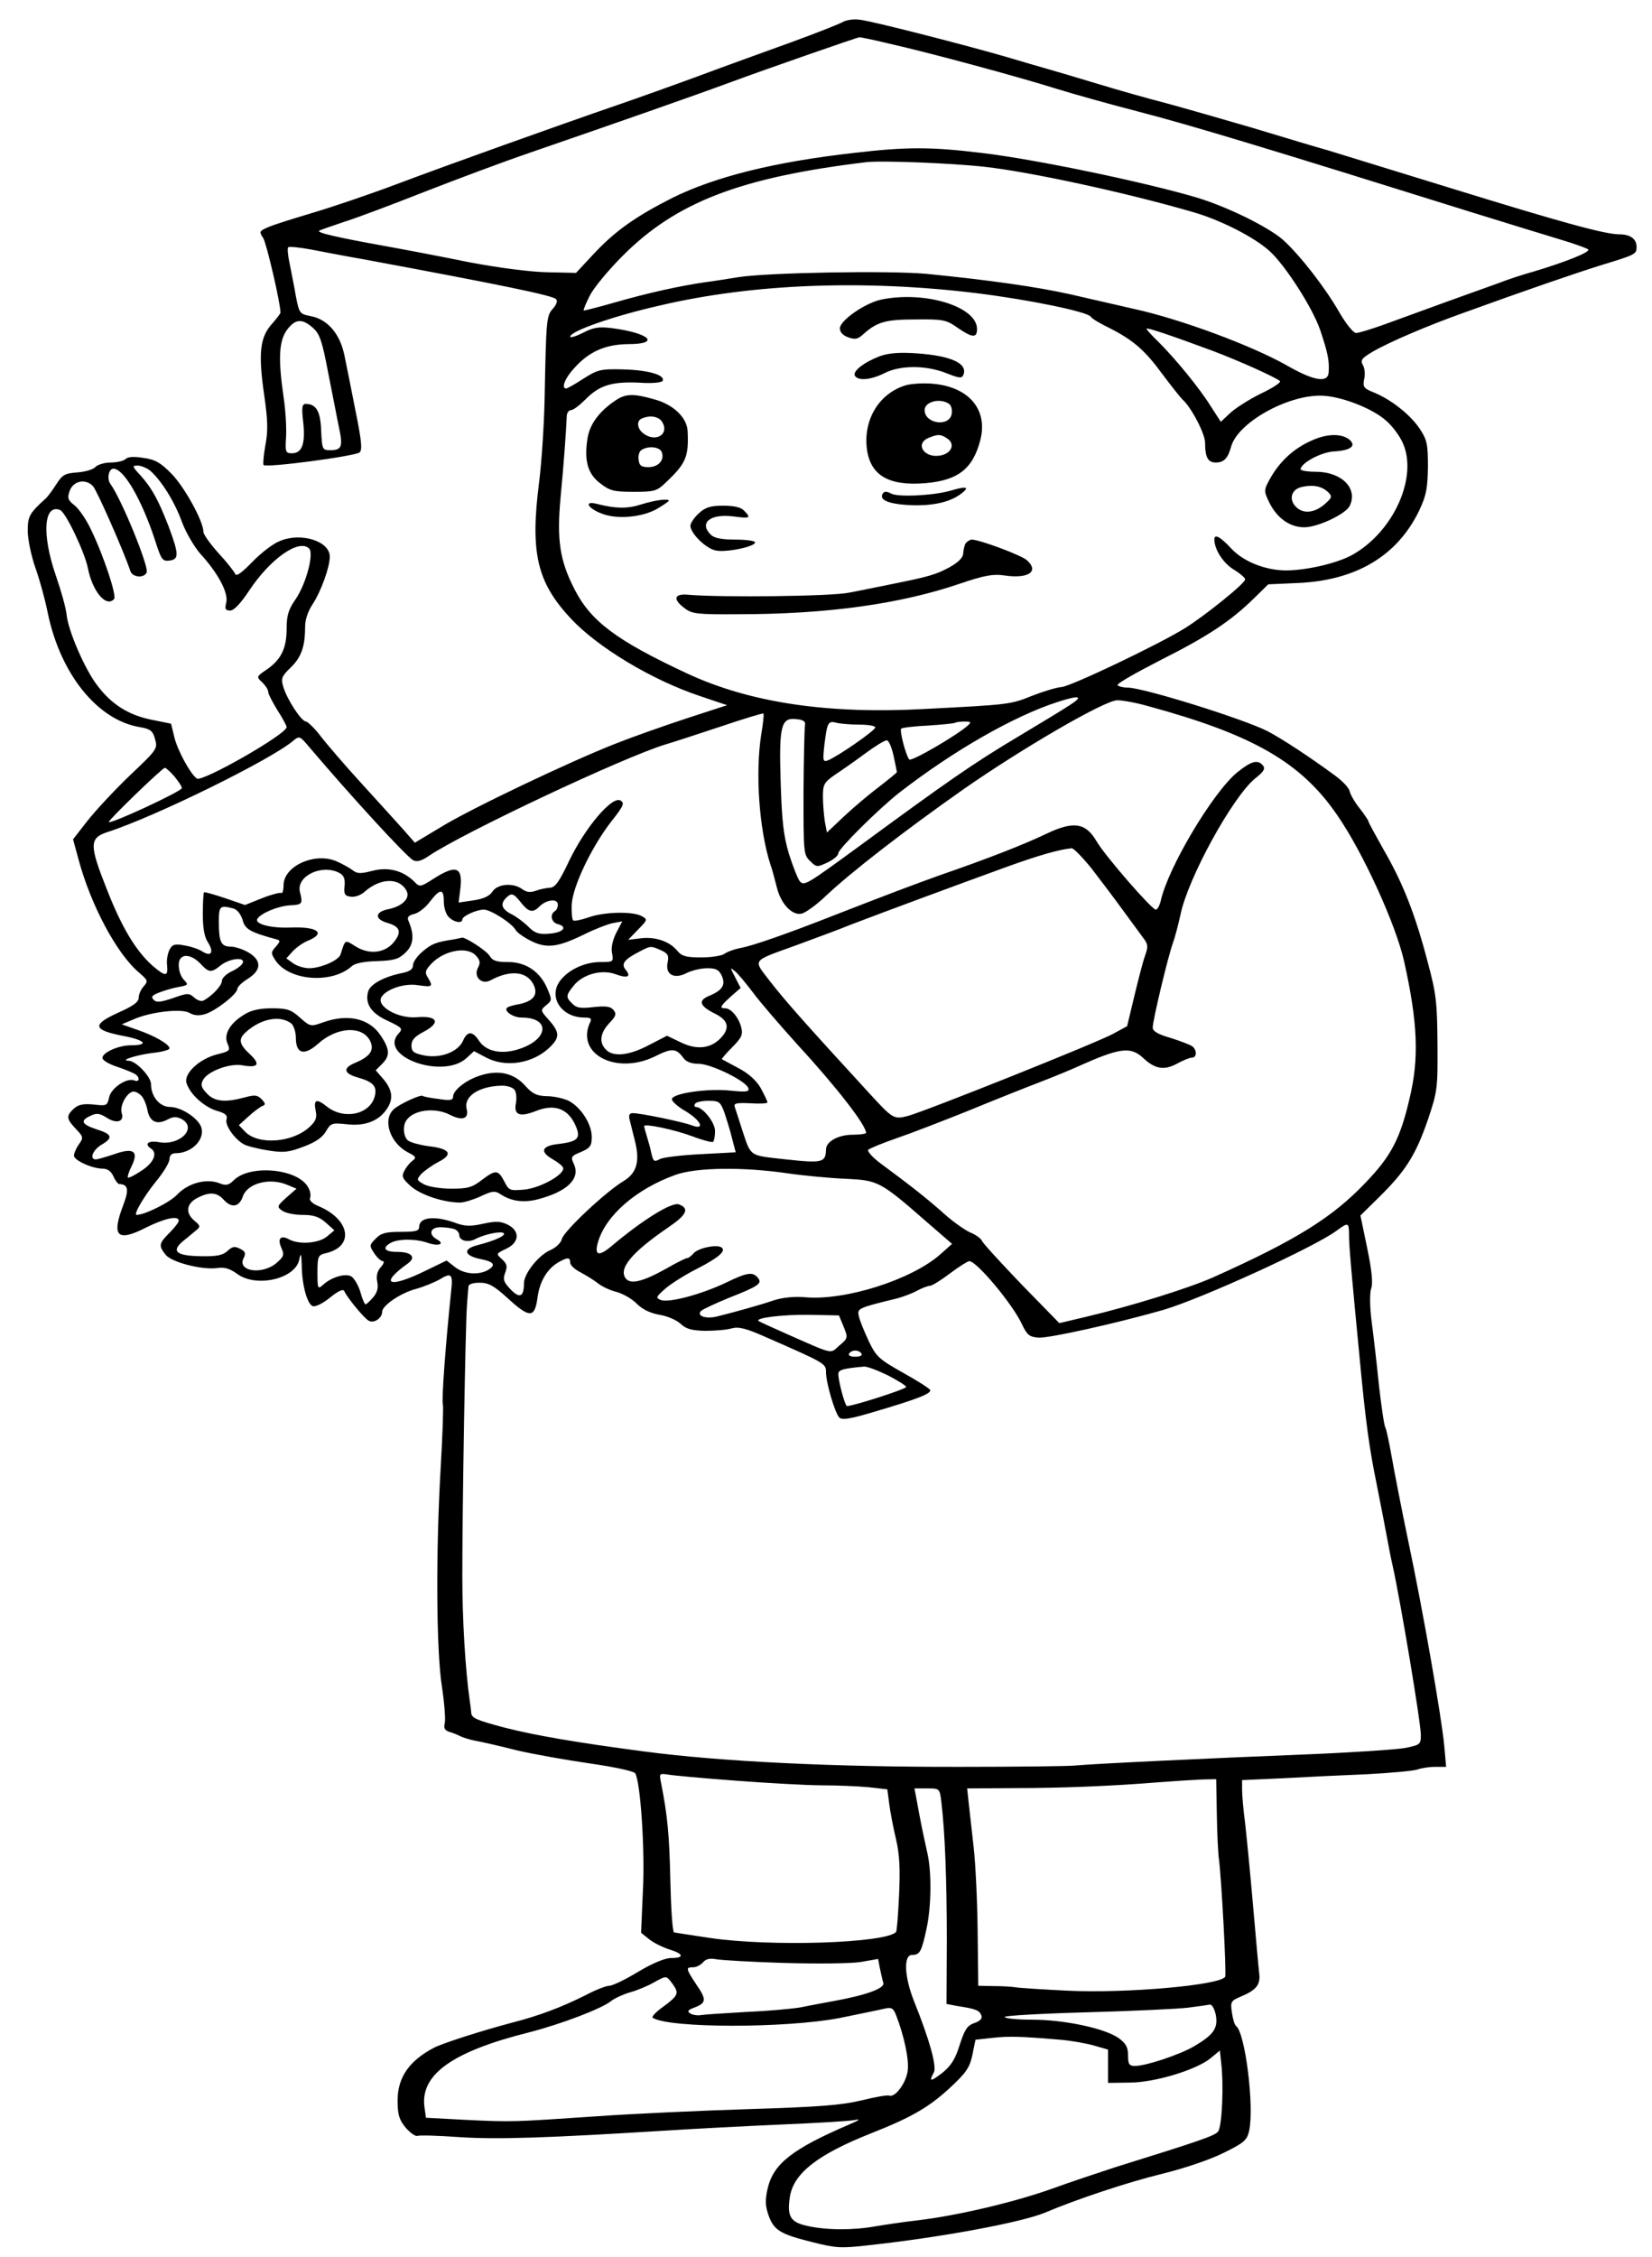 <?xml version="1.0" encoding="UTF-8" standalone="yes"?>
<!-- Created with sK1/UniConvertor (http://sk1project.org/) -->
<svg xmlns="http://www.w3.org/2000/svg" xmlns:xlink="http://www.w3.org/1999/xlink"
  width="536pt" height="732pt" viewBox="0 0 536 732"
  fill-rule="evenodd">
<g>
<g>
<path style="stroke:none; fill:#000000" d="M 273.7 7C 272.8 7.6 265.2 10.6 257 13.6C 248.7 16.6 235.1 21.5 226.8 24.6C 218.4 27.7 206.6 31.9 200.5 34C 181.6 40.5 145.2 53.5 128.5 59.8C 119.7 63.1 107.6 67.2 101.5 69C 95.5 70.8 89 72.8 87.2 73.6C 84.1 74.9 84 75.1 85.4 77.2C 86.5 79 91 98.3 91 101.4C 91 101.7 89.7 103.4 88.1 105.2C 84.3 109.5 83.8 114.8 85.7 128C 86.9 136.3 87 139.8 86.1 144.4C 85.5 147.7 85.3 150.6 85.5 150.8C 86.4 151.8 115.5 147.9 116.7 146.7C 117.6 145.8 117.3 142.9 115.4 133.5C 114.1 126.9 112.5 118.8 111.8 115.5C 110.4 108.3 106.3 103.5 100.7 102.5C 97.2 101.8 97.1 101.6 96 96.1C 95.5 93 94.5 88.3 94 85.6C 93.4 82.9 93.2 80.5 93.5 80.2C 93.8 79.9 97 80.2 100.8 80.9C 104.5 81.6 112.2 83.1 118 84.1C 162.7 92.4 179.2 95.8 180.4 97C 181 97.6 180.6 98.7 179.4 100.1C 177.3 102.4 177.2 103.4 176.7 129.5C 176.5 138.3 175.7 150.4 174.9 156.5C 172 179.3 174.2 188.8 185.2 200.6C 194 210 211.6 220.6 227.3 225.8L 235.9 228.7L 222.7 233C 215.4 235.4 205.2 239 199.9 241.1C 184.8 247 152.3 262.5 143.1 268.2L 134.6 273.3L 131.1 269.3C 129.1 267.1 123 260.3 117.5 254.3C 112 248.3 105.9 241.2 104 238.7C 102.1 236.2 99.9 234.1 99.3 234C 97.8 234 93.1 226.8 91.9 222.7C 91.1 220 91.4 219.3 94.4 216.4C 97.8 213.1 99 209.6 99 203.1C 99 200.9 100 198.1 101.4 196C 104.1 191.9 107 184 107 180.5C 107 175.5 97.6 172.5 90.7 175.5C 88.6 176.3 84.6 179.4 81.8 182.3C 78.4 185.8 76.6 187.1 76.3 186.1C 76 185.4 73.6 182.3 70.9 179.4C 68.2 176.4 66 173.3 66 172.5C 66 169.1 60 158.2 55.8 153.8C 52.1 150 50.3 149 46.5 148.5C 43.5 148 41.5 148.1 40.7 148.9C 40.1 149.5 37.9 150 35.9 150C 33.9 150 31.7 150.7 31 151.4C 30.4 152.2 27.8 153 25.2 153.2C 21.1 153.5 20.3 153.9 18.3 157C 17.1 158.9 15.6 160.9 15 161.5C 9.5 166.5 9 167.4 9 172.2C 9 174.8 10.1 180.2 11.5 184.2C 12.9 188.1 14.7 194.7 15.5 198.8C 19.6 218.6 31.6 233.5 45.3 235.8C 48.8 236.4 49.6 237 50.3 239.7C 51.2 242.8 51 243.1 42 251.6C 36.9 256.5 30.8 263.1 28.3 266.3L 23.7 272.2L 25.5 278.8C 29.5 293.6 37.9 309.4 45.2 315.5C 48 317.9 48.1 318.2 46.6 319.9C 45.7 320.9 45 322.5 45 323.6C 45 325 43.1 326.3 38.4 328.4C 29.8 332.3 30.1 334 39.7 335.9C 47.2 337.3 48.6 339 42.4 339C 38.3 339 32.7 341.6 33.3 343.3C 33.5 344 35.6 345.2 38.1 346C 40.5 346.8 43.1 347.9 43.8 348.3C 45.5 349.4 45.3 351.1 43.6 350.4C 41.1 349.4 36 352.9 35.4 355.9C 34.8 358.6 34.6 358.7 30.4 358.2C 27 357.9 25.5 358.2 24 359.5C 21.4 361.9 21.5 362.8 24.6 366.1C 27.1 368.7 27.1 369 25.6 371.1C 24.7 372.4 24 374 24 374.8C 24 376.3 29.9 379 33.3 379C 34.9 379 36.1 379.9 36.8 381.5C 37.4 382.9 38.3 384 38.7 384C 41.6 384.1 41.9 385.8 40 390.8C 36.1 401 38 402.9 47.4 398.1C 53.4 395.1 58 394.1 58 395.9C 58 396.4 56.6 398.2 55 399.8C 51.5 403.3 51.4 404 53.8 407C 55.8 409.4 65.8 412 70.8 411.2C 72.9 410.9 74.7 411.5 76.9 413.1C 83.1 417.7 95.8 414.8 97.1 408.5C 97.6 406.1 97.8 406.4 97.9 410.5C 98 416.9 99.7 423 101.5 423.6C 102.3 423.9 104.8 422.7 107.1 420.8C 109.7 418.7 111.4 417.9 111.7 418.7C 112.4 420.5 118 427.4 119.6 428.3C 121.3 429.3 124 427.5 124 425.4C 124 423.4 130 419.3 135 418C 137.5 417.3 140.9 415.9 142.7 414.9C 146.4 412.6 147 413.2 146.4 418.5C 144.6 435.6 143.2 454.4 143.7 455.5C 143.9 456.3 143.6 465.3 143 475.7C 141.4 502.5 141.5 535.3 143.4 547.1C 144.2 552.4 144.6 557.7 144.3 558.9C 143.9 560.4 144.3 561.1 145.6 561.6C 146.7 561.9 148.2 562.5 149 562.9C 149.9 563.4 152.1 564.1 154 564.5C 155.9 564.8 162 566.2 167.5 567.6C 173 568.9 183.8 570.8 191.4 571.9C 199.1 573 205.7 574.4 206.1 575.1C 207.8 577.9 209.3 599.9 208.6 613.1L 208 626.8L 210.6 628.9C 212.1 630.1 215 631.5 217.1 632.2C 221.8 633.6 222.2 635 217.8 635C 215.7 635 211.7 636.7 207 639.5C 202.9 642 198.7 644 197.7 644C 196.7 644 193.3 645.3 190.1 647C 182.1 651 175 653.7 166 656C 156.2 658.6 143.7 662.6 140.8 664.1C 132.8 668.3 129 673.7 129 681.2C 129 685.8 129.5 687.4 131.6 690C 133.1 691.7 134.8 692.9 135.4 692.7C 136 692.4 142.3 692.6 149.3 693.1C 161.6 693.9 178.3 693.3 215.5 691C 224.9 690.4 242 689.5 253.5 689C 265.1 688.5 275.9 687.9 277.5 687.5C 279.4 687.1 278.6 687.7 275.5 689C 257.1 696.9 251 701.7 249.1 709.6C 248.2 713.5 248.3 715.3 249.3 718.3C 251.1 723.3 253 724.5 263.4 727.1C 271.3 729.1 272.8 729.2 282.3 728.1C 306 725.5 331.5 720.7 339 717.6C 349.1 713.3 365.9 707.7 377 705C 384.3 703.2 392.6 700.4 397 698.2C 403.7 694.9 404.6 694.1 405.3 691C 407 683.2 404 659 401 657C 400.6 656.7 400 654.8 399.7 652.7C 399.2 649.2 399.3 648.9 402.6 647.5C 407.4 645.5 408.9 643.8 408.6 640.4C 408.4 638.8 407.5 628.9 406.6 618.5C 405.7 608 404.5 595.9 404 591.4C 403.4 587 403 582 403 580.3L 403 577.3L 416.3 576.7C 423.5 576.3 435.8 575.7 443.5 575.4C 451.2 575 458.5 574.3 459.8 573.9C 461.1 573.4 463.7 573 465.7 573L 469.2 573L 468.6 566.2C 467.7 556.7 461.7 522.4 456.9 499.7C 454.7 489.2 452.3 476.8 451.5 472.2C 450.7 467.7 449.8 463.5 449.5 463C 449.1 462.4 448.2 456.2 447.4 449.2C 446.7 442.2 445.6 432.8 445 428.3C 444.4 423.5 444.4 419.2 444.9 417.8C 445.5 416.2 445.1 412 443.6 404.8L 441.4 394.2L 447.7 388C 456.2 379.6 459.4 374.4 463.3 363.1C 466.4 353.9 466.5 352.9 466.4 338.5C 466.3 325.1 466 322.3 463.2 311.9C 459.2 296.6 455.2 286.4 449 275.7C 446.3 270.9 444 266.7 444 266.4C 444 266.1 442.7 264.1 441.1 262.1C 439.5 260.1 438.1 257.6 437.9 256.6C 437.7 255.5 435.5 253.2 433 251.4C 424.7 245.3 415.5 239.3 411.2 237.1C 403.3 233.1 370.9 223 365.9 223C 364.4 223 362.9 222.6 362.6 222.2C 362.3 221.7 368.7 218.1 376.7 214C 391.8 206.4 399.4 201.4 407 193.9L 411.5 189.5L 420.5 189.1C 439.9 188.4 453.4 180.3 460.5 165.5C 462.8 160.6 463.2 158.3 463.3 151.3C 463.3 144 463 142.6 460.6 139C 457.6 134.5 451.4 129.6 445.8 127.3C 442.5 126 442.1 125.5 442.6 123C 443 121.5 442.8 119.4 442.2 118.4C 441.3 116.8 441.8 116.2 445.3 114.1C 450.8 110.9 463.2 105.6 475 101.4C 495.4 94 510.9 88.7 519.8 85.9C 530.7 82.6 531 82.4 531 80.1C 531 77.5 529 76 525.4 76C 520.8 76 506.9 72.2 470 60.8C 452.1 55.3 434.6 49.9 431 48.8C 427.4 47.8 416.4 44.5 406.5 41.5C 396.6 38.6 384 35 378.5 33.5C 373 32.1 363.1 29.3 356.5 27.3C 349.9 25.3 342.5 23.1 340 22.4C 337.5 21.7 331.7 20 327 18.6C 313.3 14.6 282.8 6.8 279 6.4C 277.1 6.1 274.7 6.5 273.7 7zM 288.3 14.1C 302 17.2 330 24.8 342.5 28.7C 348.6 30.6 360.5 33.9 369 36.1C 386.4 40.6 411.8 48.3 478 69C 488.7 72.3 501.3 76.2 506 77.6C 510.7 79 514.9 80.5 515.3 80.9C 516.1 81.7 508.2 84.9 497.5 88.1C 494.2 89 489 90.7 486 91.9C 483 93 475.3 95.7 469 98C 462.7 100.3 453.9 103.5 449.5 105.1C 445.1 106.7 440.8 108 440 108C 439.1 108 436.7 105 434.5 101.2C 429.9 93.2 421.9 82.9 416.3 77.8C 411.5 73.6 398.3 67.1 388.4 64.1C 371.2 59 335.6 51.6 318.5 49.6C 302.1 47.6 294 47.6 277 49.6C 251.3 52.5 232.1 57.3 218.3 64.1C 206.2 70.2 199.4 75 192.2 82.8L 186.9 88.5L 177.7 88.3C 172.2 88.2 162.1 86.9 152.5 85.1C 143.7 83.3 131.6 81 125.5 79.9C 108.8 76.9 102.5 75.4 103.6 74.8C 104.1 74.5 107.7 73.3 111.5 72C 115.4 70.8 127.1 66.4 137.5 62.3C 148 58.2 163.5 52.4 172 49.5C 201 39.5 224.5 31.3 237.5 26.5C 248.6 22.4 277.9 12.2 278.8 12.1C 279 12 283.3 12.9 288.3 14.1zM 319.5 54.1C 334 55.7 365.1 62.4 386.8 68.7C 395.7 71.2 406.8 76.8 411.9 81.4C 417 86 426 100 428.4 107.2C 430.9 114.7 431.3 116.9 431.1 120.7C 430.9 124.3 426.4 123.6 417.5 118.5C 406.2 112.1 383.1 103.5 368 100.2C 362.8 99 353.6 96.9 347.5 95.5C 336.4 93 320.7 90.8 300.5 88.8C 288.2 87.7 248.8 88.4 239.5 89.9C 236.2 90.4 231.5 91.2 229 91.5C 221.1 92.6 210.2 95 199.8 98C 194.2 99.6 189.5 100.8 189.4 100.7C 189.2 100.5 190.1 98.4 191.3 96C 192.5 93.5 197.3 87.7 202 83C 219.4 65.5 240.4 57.5 281 52.6C 285.9 52 308.8 52.9 319.5 54.1zM 317 95.1C 334 97.2 352.8 101.1 353.9 102.7C 354.2 103.3 356.9 104.9 359.8 106.3C 367.7 110.3 371.4 113.5 377.2 121.4C 380.1 125.3 383 128.9 383.6 129.5C 386.4 131.9 391 140.6 391 143.6C 391 148.3 391.9 150 394.5 150C 397.1 150 398.4 148.6 399.4 145C 401.5 136.8 419.1 127.3 430.1 128.4C 436.4 129 445.6 132.7 449.7 136.4C 451.7 138.1 454.2 141.4 455.2 143.8C 460 154.7 452.3 172.1 439.2 179.7C 434.5 182.5 424.5 184.9 417.4 185C 410.7 185 403.5 182.2 399.5 177.9C 396.1 174.2 394 173 394 174.9C 394 178.1 396.7 182.4 400.1 184.6C 402.3 185.9 404 187.4 404 187.9C 404 189.2 390.9 199.7 384.5 203.7C 375.8 209.1 347.6 222.5 344.5 222.8C 342.9 222.9 338.6 224.2 335 225.6C 327.8 228.5 327.5 228.5 300.5 229.9C 268.6 231.7 243.2 227.9 222.7 218.3C 199.8 207.6 191.6 201.4 186.3 190.9C 181.6 181.7 180.6 175 181.9 161.1C 182.9 150.7 183.7 139.7 183.9 134.7C 184 133.8 184.6 133 185.3 133C 186 133 188.1 131.4 190 129.5C 194.4 125 198.5 123.7 207.3 124.1C 211.5 124.4 214.7 124.1 215 123.5C 215.9 121.6 210.2 120 202.2 119.8C 194.8 119.6 193.9 119.9 189.3 122.8C 186.6 124.6 184 126 183.7 126C 182 126 183.3 122.6 186.3 119.4C 191.1 114 196.4 111.7 203.8 111.6C 214.5 111.6 210.8 108 198.4 106.4C 194.3 105.9 192.5 106.2 189.2 107.9C 186.9 109.1 185 109.6 185 109.2C 185 107.4 199 102.5 214 99.1C 244.1 92 280.3 90.6 317 95.1zM 101.5 106.3C 103.7 108.2 104.5 110.4 106.5 121C 107.9 127.9 109.4 135.9 110 138.7C 111.3 144.8 110.9 146 107.2 146C 104.6 146 104.5 145.8 104.2 139.7C 104 133.4 102.6 131 99.2 131C 98 131 97.8 132.1 98.4 137.1C 99.1 144 98 147 94.7 147C 92.7 147 92.5 146.6 92.8 142C 93 139.2 92.7 133.3 92 128.7C 90.2 116.3 90.5 110.6 93.1 107C 95.8 103.4 98 103.2 101.5 106.3zM 393.5 113.8C 402 117 414 122.4 415.3 123.6C 415.7 124 413 125.8 409.2 127.6C 405.5 129.4 401.1 132.2 399.3 133.8L 396.1 136.8L 392.8 131.7C 389.2 125.9 381.5 116.5 375.8 110.8C 373.7 108.8 372 106.9 372 106.6C 372 106.1 380 108.8 393.5 113.8zM 48.8 152.7C 52.4 155.9 56.7 162.8 59 169.2C 60.3 172.7 63 177.3 65 179.6C 70.8 185.9 74.2 192.4 73.4 195.4C 72.9 197.5 73.1 198 74.7 198C 75.9 198 78.1 195.7 80.8 191.6C 87.6 181.3 97 174.6 100.3 177.9C 101.9 179.5 99.4 189.1 96 194.2C 93.6 197.6 93 199.6 93 203.8C 93 210.3 91.2 213.9 86.6 217.1C 83.2 219.4 83.1 219.5 85.1 221.3C 86.1 222.3 87 223.6 87 224.3C 87 225 88.4 227.7 90 230.3C 91.7 232.9 93 235.4 93 235.8C 93 238.1 65.8 253.6 63.9 252.5C 61.9 251.2 57.7 243.6 56.6 239.2L 55.5 234.7L 49.1 233.4C 41.7 231.9 36.1 228.4 31.5 222.2C 27.5 217 22.1 204.5 21.6 199.3C 21.4 197.2 19.8 191.5 18.1 186.6C 13.5 173.3 14.2 163.3 19.5 165.4C 21.3 166.1 27.5 179.1 28.5 184.2C 30 191.8 34.4 197.1 37 194.3C 38 193.4 33.6 180.1 29.5 171.7C 28 168.5 25.6 165 24.2 163.9C 22 162.2 21.8 161.5 22.6 159.2C 23.8 155.9 27.8 155.1 30.2 157.7C 31.5 159.2 40 178.4 42.3 185.2C 43 187.3 46.8 187.6 47.6 185.6C 48.3 183.7 39.5 162 35.8 156.9C 34.6 155.2 35.3 152 36.8 152C 40.2 152 46 162.1 50.3 175.2C 52.3 181.5 52.7 182.1 55 181.8C 58.1 181.4 58.1 179.8 54.7 170.7C 51.4 162.2 49.3 158.3 45.6 154.2C 42.8 151.2 42.8 151 44.7 151C 45.8 151 47.7 151.8 48.8 152.7zM 346.9 228.8C 344.5 230.4 337.3 234.7 331 238.5C 315.7 247.6 307.7 253.2 278 275C 261.7 286.9 260.9 287.4 259.5 285.8C 258.9 285.1 257.3 281.1 256 277C 254.2 271 253.7 266.3 253.3 254C 252.7 235.5 253.4 232.7 258.2 233.2C 260.5 233.4 261.4 233.9 261.2 235C 261 235.8 260.8 245.6 260.7 256.8C 260.7 276.3 260.7 277.2 262.8 279.2C 264.9 281.3 265.1 281.3 268.5 279.7C 270.4 278.8 272 277.5 272 276.7C 272 275.3 285.3 262.1 292 256.9C 309.6 243.3 328.9 232.3 343 227.7C 350.4 225.3 351.8 225.7 346.9 228.8zM 372.5 229C 406.7 238.3 422.2 247.3 433.9 264.4C 442.2 276.4 452.9 299.8 455.6 311.9C 460 331.7 460.5 343.3 457.3 356.4C 454.3 369.3 451.3 375 443.1 383.5C 432.3 394.9 420.3 402.3 393.5 414.3C 385.3 417.9 367.3 423.5 352.2 427.1L 343.7 429.1L 331.4 416.5C 324.7 409.5 318.9 403.2 318.6 402.4C 318.3 401.7 316.6 400.4 314.8 399.7C 313 398.9 309.2 396.2 306.4 393.7C 301.3 389.1 295.2 384.3 285.7 377.3C 283 375.3 281.3 373.3 281.7 372.9C 282.2 372.4 286.4 370.7 291 369.1C 295.7 367.5 306 363.5 314 360.3C 322 357 332.3 352.9 337 351.1C 341.7 349.3 347.5 346.9 349.9 345.8C 363.3 339.8 366.8 339.3 370.9 343.1C 374.7 346.7 377.7 347.2 381.8 345C 383.8 343.9 386 343 386.7 343C 388.4 343 388.4 340.5 386.8 339.3C 386.1 338.8 382.9 337.6 379.8 336.6C 375.8 335.5 374 334.4 374 333.3C 374 330.9 379 310.1 380.5 306C 381.2 304.1 382.3 299.9 383 296.7C 385.4 284.8 400 258.3 407.3 252.4C 410 250.3 410.6 249.3 409.8 248.3C 408.1 246.2 406 246.8 401.4 250.5C 393.5 257 378.9 281.5 376.6 292.2C 376.2 293.8 375.5 295 375 295C 373.7 295 358.3 277.3 355.7 272.7C 352.2 266.8 348.3 266.2 339.5 270.4C 332.4 273.8 321 278.3 304.5 284C 296.2 287 290 289.3 271.5 296.5C 255 303 244.2 306.7 240.5 307.4C 238.3 307.8 235.9 308.7 235.1 309.3C 234.4 309.9 231 310.5 227.6 310.5C 222.6 310.5 221.2 310.1 219.8 308.4C 217.3 305.3 212.6 303.7 207.9 304.3L 203.8 304.8L 207 301.5C 210.1 298.3 210.2 298.2 208.2 297.1C 205.3 295.5 196 295.7 191 297.5C 188.7 298.3 186.4 298.8 186 298.5C 185.6 298.3 185.4 295.9 185.5 293.3C 185.8 287.5 192 274.5 198.5 266.2C 202.4 261.3 202.7 260.4 201.3 259.6C 198.6 258.1 190 268.2 184.8 278.9C 181.4 286.1 180.1 287.9 178.3 287.9C 177.1 288 175.1 288.4 173.8 288.9C 172.1 289.5 170.9 289.4 169.5 288.4C 166.6 286.2 161.5 286.6 159.8 289.1C 158.9 290.6 156.9 291.5 153.6 292L 148.8 292.7L 149.3 288.7C 150.3 281.2 148.2 280.2 140.8 284.9C 136.4 287.7 136.2 287.8 134.4 285.9C 130.7 282.3 126 281.1 120.9 282.4C 117 283.4 115.9 283.4 114.4 282.2C 113.3 281.4 111 280.1 109.1 279.3C 102.1 276.3 92 280.9 92 287.1C 92 288.8 91.6 289.9 91.2 289.6C 90.8 289.4 88 290.1 85 291.3L 79.5 293.5L 73.1 291.3C 69.5 290.1 66.4 289.2 66.2 289.4C 66 289.6 65.8 292.8 65.8 296.4C 65.8 300.9 66.3 303.8 67.4 305.5C 69.5 308.8 68.6 310.4 65.7 308.6C 64.5 307.8 61.8 306.9 59.8 306.6C 56.7 306 55.9 306.3 55 308C 54.4 309.2 54 311.4 54.2 313C 54.6 316.8 53.7 316.8 49.5 313.2C 44 308.3 39.4 300.6 34.5 288C 29 274.1 29 271.8 34.7 269.9C 50.1 265 88.5 246.1 95.3 240.1C 97.1 238.6 97.4 238.8 100.1 242C 113.5 257.8 131.9 277.9 134.1 279C 135.2 279.6 136.8 279.2 139.1 277.6C 150.2 270.1 202.2 245.6 216 241.4C 218.5 240.7 226.6 238 233.9 235.6C 241.3 233.1 247.6 231.2 247.7 231.4C 247.9 231.6 247.6 234.6 247 238.1C 245 250.7 246.3 269 250 280.5C 250.6 282.1 251.4 285.3 252 287.6C 253.3 293.1 257 297 260.1 296.3C 261.4 296 265 293.4 268 290.5C 276.2 282.8 293.2 269.6 312.7 255.9C 332.1 242.4 358.5 227.1 362.5 227.1C 364.2 227.1 368.7 227.9 372.5 229zM 278.8 235C 281.6 235 284 235.4 284 235.9C 284 236.9 271.7 245.4 268.6 246.6C 267 247.2 266.9 246.7 267.5 241.4C 268.4 234.2 268.7 233.7 271.4 234.4C 272.5 234.7 275.9 235 278.8 235zM 314 235.3C 310.6 238.4 295.7 247.1 295 246.3C 293.9 245 291.8 236.9 292.4 236.3C 292.7 236 296.7 235.5 301.2 235.3C 305.8 235 309.7 234.6 309.9 234.4C 310.1 234.2 311.5 234 312.9 234C 315.1 234 315.2 234.2 314 235.3zM 289.9 245C 290.5 247.8 291 250.2 291 250.4C 291 250.6 288.4 252.7 285.3 255.1C 282.1 257.5 277 261.8 273.9 264.7L 268.3 270L 267.6 266.3C 267.3 264.2 267 260.6 267 258.2C 267 254.4 267.4 253.7 271 251.2C 273.3 249.7 277.7 246.6 280.8 244.3C 283.9 242 287 240.1 287.7 240.1C 288.3 240 289.3 242.3 289.9 245zM 56.5 251.7C 57.8 253.3 59 255 59 255.6C 59 256.6 36 267.3 35.3 266.6C 34.9 266.2 52.7 249 53.5 249C 53.8 249 55.2 250.2 56.5 251.7zM 354.2 281.7C 357.1 285.5 361.6 291.4 364.2 295C 366.8 298.6 369.8 302.6 370.8 304C 372.5 306.2 372.6 306.9 371.5 310C 370.8 311.9 369.3 317.8 368 323.2L 365.7 332.8L 361.1 335.3C 355.8 338.2 300.5 360.3 294.6 361.9C 290 363.1 289.7 362.9 282 354.5C 260.5 331.1 254.8 324.6 249.8 318.2C 244.3 311 243.6 311.9 258.2 306.6C 263.3 304.7 271.6 301.7 276.5 299.7C 286.7 295.8 309.9 287.2 327 281C 337 277.4 343.6 275.5 347.7 275.1C 348.3 275 351.2 278 354.2 281.7zM 110.1 283.1C 111.6 283.9 112 285 111.8 287.3C 111.5 290 111.9 290.6 113.8 290.8C 115.2 291 117.1 290.3 118.3 289.2C 123.4 284.7 129.6 284.5 131.9 288.9C 133.2 291.3 130.5 294 125.8 294.9C 121.6 295.8 121.5 298.1 125.7 299.3C 129.8 300.5 130.4 302.2 127.9 305.4C 125 309.1 119.9 309.7 115.5 307C 111.8 304.7 112.1 304.5 110.5 309.5C 109.9 311.5 104 314 100.3 314C 98.7 314 96.4 313.3 95.1 312.4L 92.9 310.8L 95 308.5C 96.2 307.2 98.5 305.6 100.1 305C 105.8 302.6 103 300.5 94.5 300.8C 88.1 301.1 82.5 299.7 83.5 298C 84.7 296.1 90.3 293.8 94.2 293.6C 98.1 293.4 98.3 293.1 97.3 289.2C 96.1 284.1 104.5 280.1 110.1 283.1zM 144 292.4C 144 294.3 144.7 296.6 145.6 297.4C 147.2 299.1 150 299.6 150 298.2C 150 297.1 154.6 295 157 295C 159.2 295 166.1 299.4 167.3 301.6C 167.7 302.4 170 304 172.2 305.1C 177.3 307.7 181 307.2 189.4 303.1C 192.8 301.4 196.9 299.8 198.7 299.4L 201.9 298.8L 199.9 302.6C 198.7 305.1 198.2 307.5 198.6 309.2C 199.1 311.9 199 312 194.8 312C 189.7 312 184.4 314.5 181.7 318.1C 177.8 323.4 182.2 330 189.6 330C 191.7 330 192.1 330.3 191.4 331.7C 186.8 341.9 200 348.7 212.5 342.6C 218.1 339.8 219.4 339.9 221.8 343.2C 222.7 344.4 224.4 345 226.8 345C 230.9 345.1 242.1 350.6 242.8 352.9C 243.2 354.1 242.1 354.2 237 353.7C 229.5 352.9 218 354.6 218 356.5C 218 357.2 220 359 222.5 360.4C 227.6 363.5 228.9 366.7 224.3 364.9C 221.3 363.8 207.9 361 205.3 361C 204.2 361 203.9 361.7 204.3 363.2C 204.6 364.5 205.4 367.5 206 370C 207.7 376.7 206.6 380.5 202.2 383.1C 196.3 386.7 183 399.2 182.3 401.8C 182 403.1 180.4 404.6 178.6 405.4C 174.8 407 170 413 170 416.2C 170 420.6 168.6 421.2 165.7 418.2C 163.4 415.8 163.1 414.9 163.9 412.8C 164.7 410.7 164.5 409.9 162.9 408.4C 160.9 406.6 160.9 406.6 164.2 405C 168.6 403 168.8 399.1 164.6 397.1C 162.3 396 160.7 396 156.6 396.9C 152.5 397.8 150.7 397.7 147.5 396.5C 141 394.2 136 394.7 136 397.9C 136 399.2 134.9 399.5 130 399.5C 125.2 399.5 123.6 399.9 121.9 401.7C 119.8 403.8 119.8 404 121.4 406.4C 122.3 407.8 123.6 409 124.2 409C 124.8 409 124.5 409.9 123.6 410.9C 122.4 412.2 122 413.8 122.4 415.7C 122.8 417.6 122.4 419.2 121.1 420.7C 120 422 118.9 423 118.6 423C 118.3 423 117.5 421.2 116.9 418.9C 116.2 416.7 114.9 414.5 113.9 413.9C 111.9 412.9 107.5 414.2 104.8 416.7C 103.1 418.2 103 418 103 412.7C 103 407.4 103.2 407 105.8 406.4C 115.1 404.2 113.6 395.4 103.2 391.1C 101.3 390.3 100.3 389.3 100.6 388.5C 100.9 387.8 100.7 386.2 100 385.1C 96.8 379 81.1 377.5 75.8 382.8C 74.2 384.4 73.3 384.6 71.1 383.7C 66.9 382.1 61 383.7 57.5 387.4C 55.2 389.9 47 394 44.3 394C 43.2 394 46.7 388 50.5 383.3C 53 380.3 55 377 55 375.9C 55 374.7 55.7 374 57 374C 62.6 374 67.1 368.9 65 364.9C 63.4 362 58.4 359 55.2 359C 51.8 359 49 355.6 49 351.6C 49 349.2 44.1 344 41.7 344C 38.7 343.9 44.1 342.2 49.3 341.5C 52.4 341.2 55 340.5 55 340C 55 338.7 50.2 335.9 44.6 334L 39.5 332.2L 43.3 330.6C 48.9 328.1 59 327 61.5 328.5C 62.8 329.3 64.5 329.5 66.5 328.9C 69.9 327.9 77 322.4 77 320.7C 77.1 320 78.5 318.6 80.3 317.5C 84.8 314.7 85 311.6 80.8 309C 79 307.9 76.3 307 74.9 307C 71.7 307 71 305.5 71 298.9C 71 293.8 71.4 293.5 75.6 294.6C 76.9 294.9 78.1 296.4 78.7 298.3C 79.5 301.4 81.1 302.3 89.9 304.7C 91 305 90.9 305.4 89.5 307C 87.9 308.8 87.8 309.1 89.4 311.5C 93.8 318.1 107.7 319.2 114.2 313.3C 115.2 312.4 118.1 311.8 122.3 311.7C 127.8 311.5 129.3 311.1 131.5 309C 134.2 306.5 134.5 303.3 132.6 298.8C 132 297.5 132.4 296.9 134.4 296.4C 135.8 296.1 138.1 294.3 139.5 292.4C 142.8 288.1 144 288.1 144 292.4zM 168.7 292.3C 171.5 295.9 172.8 296.2 175 294C 177.3 291.7 181 291.3 181 293.4C 181 294.2 180.6 295.2 180 295.5C 178.3 296.6 178.9 299.2 181 299.7C 184.4 300.6 182.6 302.5 178.2 302.8C 174.8 303.1 173.5 302.6 171.5 300.6C 170.1 299.2 167.6 297.3 166 296.5C 162.8 294.9 162.2 293.2 164.2 291.2C 165.9 289.5 166.6 289.7 168.7 292.3zM 214.5 308.2C 216.7 309.2 217.1 309.9 216.6 312.2C 215.8 316.1 218.8 317.7 222.9 315.5C 224.6 314.7 227.5 314 229.5 314C 232.3 314 233.3 314.5 234.2 316.5C 235.5 319.4 234.4 321.2 230 323C 226.4 324.5 227 326.3 232.1 328.8C 236.3 330.9 236.9 333.4 233.9 336.6C 230.6 340.1 226 340.6 220.8 338L 216.4 335.9L 210.6 338.9C 204.2 342.3 199 342.9 196.6 340.4C 194.3 338.1 194.7 335 197.7 331.8C 199.9 329.5 200.1 328.8 199 327.5C 198.1 326.4 196.6 326.2 192.6 326.6C 188.5 327.1 187 326.9 185.7 325.5C 183.5 323.4 183.6 322.8 186.1 319.7C 189 316 195.1 314.3 199.6 315.9C 203.6 317.4 204.9 316.8 203 314.5C 201.4 312.6 202.6 311.1 207.5 308.6C 211.1 306.7 211.2 306.7 214.5 308.2zM 65 312.5C 67.8 315.5 68.5 315.6 71.7 313C 74.6 310.8 79.4 310.3 78.8 312.2C 78.6 312.9 77 314.2 75.2 315C 73.5 315.8 72 317.2 72 318.1C 72 319.6 69 322.8 66.2 324.4C 65.4 324.9 64.1 324.5 63 323.5C 61.3 322 60.9 322 56.1 323.7C 52.2 325 50.8 325.2 49.9 324.3C 48.9 323.3 49.3 322.8 51.6 321.9C 53.2 321.3 56 320.4 57.9 320.1C 61.1 319.5 61.2 319.4 59.7 317.8C 58 316.1 57.4 311.9 58.7 310.7C 60 309.3 62.7 310.1 65 312.5zM 244.4 322C 246.6 325 253 332.4 258.5 338.5C 271.4 352.5 281 364.9 281 367.4C 281 367.7 279.1 368 276.7 368C 272 368 268 370.2 268 372.8C 267.9 377 266.9 377.3 255 376C 242.6 374.6 243.8 375.4 240.5 365.5C 239.6 362.7 238.7 359.8 238.4 359C 238 357.8 238.9 357.6 243.4 357.8C 246.5 358 249 357.9 249 357.5C 249 357.1 248 355.1 246.9 353C 245.5 350.5 243 348.2 239.6 346.4C 236.8 344.9 234.4 343.6 234.2 343.5C 234.1 343.4 235.6 341.6 237.6 339.6C 240.6 336.6 241.1 335.5 240.5 333.2C 239.7 330 237.2 327 235.3 327C 233.3 327 233.7 326.3 237.1 323.2L 240.3 320.4L 238.5 316.9C 236.8 313.6 236.8 313.6 238.5 315C 239.5 315.8 242.1 319 244.4 322zM 46 355.5C 46.7 356.3 47.6 358.5 47.9 360.3C 48.7 363.9 51 364.9 54.5 363C 56.2 362.1 57.3 362.1 58.9 362.9C 64.2 365.8 58.3 371.7 51.5 370.4C 48.1 369.8 46.7 371 49 372.5C 51.2 373.9 49.9 377.1 46 379.6C 43.8 381.1 41.8 382.1 41.5 381.9C 41.3 381.6 41.8 380 42.7 378.2C 45.1 373.3 43.3 372.1 37.1 374.3C 34.4 375.2 31.7 376 31.1 376C 28.9 376 30.1 372.9 33 371.2C 36.8 369 36.4 367.8 31.2 366.2C 26.4 364.6 25.9 363.4 29.5 361.8C 31.4 360.9 32.4 361.1 34.5 362.4C 37.8 364.6 40.4 363.8 39.5 361C 38.7 358.6 41.3 354 43.4 354C 44.1 354 45.3 354.7 46 355.5zM 235 360.7C 235.7 362.8 236.9 366.6 237.5 369.1L 238.7 373.7L 227.5 374.3C 221.3 374.6 215.3 375.3 214.1 375.9C 212.3 376.9 212 376.7 211.4 374.3C 211.1 372.7 210.4 370.2 209.9 368.6C 209.4 367 209 365.5 209 365.2C 209 364.3 218.7 366.3 224.6 368.5C 228 369.8 231.1 370.6 231.4 370.3C 231.7 369.9 232 368.4 232 366.8C 232 364 228 359 225.8 359C 225.3 359 225.2 358.5 225.5 358C 225.8 357.4 227.8 357 229.9 357C 233.3 357 233.7 357.3 235 360.7zM 255.4 380.5C 260.9 381.3 269.6 382.1 274.6 382.3C 284.9 382.8 285.6 383.1 300.7 396.3L 308.9 403.4L 305.2 406.7C 295.9 415 274.2 421.9 261.2 420.7C 257.6 420.4 253.9 420.8 251.1 421.7C 246.7 423.2 238.5 425.5 232.4 427C 228.8 427.8 225.9 426.7 227.5 425.1C 228.1 424.6 232.1 422.7 236.5 420.9C 246.2 417.1 247.4 416.2 245.9 414.4C 244.2 412.4 242.5 412.6 235.5 416C 227.5 419.8 217 422.6 214.4 421.6C 212.7 420.9 212.8 420.6 216 417.8C 217.9 416.2 222.5 413.3 226.1 411.5C 233.3 407.8 235.8 405.6 234 404.5C 232.3 403.5 226.4 404.8 225 406.5C 224.3 407.3 223.4 408 223 408C 222.5 408 219.5 409.5 216.2 411.4C 208.7 415.6 204.7 416.6 203.1 414.7C 200.5 411.5 204.9 406.2 216.9 398C 222.8 394 223.8 391.9 220.3 390.6C 218.1 389.7 208.6 395.5 198.2 404.3C 194.2 407.6 192.8 407.1 194 402.9C 196.5 394.2 206.4 385.6 219.2 381C 225.9 378.6 241 378.4 255.4 380.5zM 93.3 384.3L 96.2 385.5L 92.9 388.4C 89.9 391.1 89.8 391.4 91.5 392.6C 92.6 393.4 95.5 394 98.1 394C 101.8 394 103.5 394.6 105.7 396.5L 108.5 399L 106.1 401C 103.5 403.2 97.2 403.7 93.9 402C 91.1 400.4 89.9 401.6 91.3 404.7C 92.3 407 92.1 407.5 89.7 409.6C 85 413.6 76.7 412.3 79.1 407.9C 79.8 406.5 79.6 405.8 77.9 405C 76.2 404.1 75.4 404.2 73.8 405.7C 72.3 407.1 70.3 407.5 65.3 407.4C 57.1 407.3 55.4 405.8 59.5 402.4C 61.2 401.1 63.1 399.4 63.9 398.8C 65.1 397.8 64.9 397.4 63.1 395.9C 60.1 393.4 60.4 390.4 64 388.5C 67.9 386.5 70.3 386.6 72.5 389C 75.1 391.9 77.6 391.5 78.8 388C 80.3 383.7 87.6 381.8 93.3 384.3zM 437.7 400.7C 437.7 404.2 438.6 414.1 441.1 440C 443.1 461.4 444.3 469.8 446.7 481.5C 448 488.1 449.5 495.7 450 498.5C 450.5 501.2 451.3 505.5 451.9 508C 454.4 519.3 461 558.6 461 562.7C 461 565.7 460.8 565.9 455.8 566.9C 452.9 567.4 438.1 568.4 423 569C 392.7 570.2 354.7 572 348.5 572.6C 346.3 572.8 329.9 573 312 573C 270.8 573.1 233.7 571.3 208.9 568C 187.6 565.2 173.5 562.8 163.8 560.3C 154.7 557.9 153 557.2 152.9 555.5C 152.8 554.4 152.6 552.6 152.4 551.5C 151 541.6 150 525.5 150 511C 150 488.9 151 430.1 151.5 423.5C 151.7 420.7 151.9 417.9 152 417.2C 152 416.5 153.4 416 155.6 416C 158.5 416 160.2 416.9 164.7 421C 171.9 427.6 173.5 427.5 174.4 420.8C 175.1 415.5 177.6 411.4 181.3 409.3C 184.2 407.7 185 407.7 185 409.5C 185 410.3 186.5 411.7 188.3 412.6C 190 413.5 192.6 415.1 193.9 416.1C 195.2 417.2 198 418.5 200.1 419C 202.2 419.6 205.2 421.3 206.7 422.9C 208.5 424.7 211.1 425.9 214 426.4C 216.5 426.8 219.5 428.1 220.8 429.3C 222.6 431 224.4 431.5 228.8 431.6C 231.9 431.6 235.8 431.3 237.4 430.8C 239.7 430.2 242.1 430.8 248.4 433.6C 267.8 442.1 268 442.2 268 445C 268 448.5 270.9 458.2 272.3 459.7C 273.2 460.6 275.8 460.2 283.5 457.9C 297.1 453.9 302.2 452 301.8 450.8C 301.6 450.3 297.7 447.8 293 445.2C 285.2 440.8 284.3 440 281.9 435C 280.5 432 279 428.4 278.7 427C 278 424.3 278.3 424.2 291 421.1C 292.9 420.6 295.9 419.5 297.5 418.6C 299.2 417.7 301.1 417 301.7 417C 302.4 417 305.3 415.2 308.2 413C 311.1 410.8 314 409 314.5 409C 316.9 409 328.6 423 331.6 429.5C 333.2 432.9 334 433.6 336.9 433.8C 340.1 434.1 362.5 429.1 377.5 424.8C 390 421.1 426.6 404.4 433.7 399.1C 437.5 396.3 437.7 396.4 437.7 400.7zM 147.4 398.6C 148.3 398.9 149 399.8 149 400.5C 149 402.4 151.9 403.1 154.3 401.8C 157.4 400.2 162.9 399.1 163.5 400C 164 400.8 160.4 402.4 155 403.8C 150.1 405 150.5 407.2 155.8 408.3C 160.4 409.2 161.1 410.3 158.1 412C 155 413.6 150.5 413.2 147.6 410.9L 144.9 408.8L 138.7 411.8C 126.3 418 122.6 416.7 132.4 409.7C 135.1 407.7 133.5 406 128.9 406C 124.7 406 123.8 404.7 126.9 403C 129.5 401.7 134.9 401.7 138.9 403.1C 142.4 404.3 144.5 403.4 141.7 401.9C 138.9 400.3 139.6 398 142.9 398C 144.5 398 146.5 398.3 147.4 398.6zM 273.7 430.2C 275.2 433.9 275.1 434 272.3 436.4C 269.2 439.1 270.9 439.5 255 432.5C 250.3 430.4 246.3 428.6 246.1 428.4C 245 427.4 253.9 426.3 262.4 426.4L 272.2 426.6L 273.7 430.2zM 279.5 439C 279.9 439.6 279 440 277.5 440C 276 440 275.1 439.6 275.5 439C 275.8 438.4 276.7 438 277.5 438C 278.3 438 279.2 438.4 279.5 439zM 288 446C 291.3 447.7 294 449.4 294 449.8C 294 450.5 276.8 456 274.8 456C 274.2 456 272 448 272 445.6C 272 444.2 273.7 443.8 280.3 443.2C 281.3 443.1 284.7 444.4 288 446zM 238.9 577.5C 249.5 578.3 262.1 579 267 579C 271.8 579 278.5 579.3 281.8 579.6L 287.9 580.3L 288.5 584.9C 288.8 587.4 289.8 592.6 290.7 596.4C 291.9 601.5 292.1 606.2 291.7 614.7C 291.4 621 291 626.4 290.7 626.6C 287.1 630.2 250.1 631.4 230.4 628.5C 224.4 627.6 219.1 626.8 218.7 626.7C 218.2 626.5 217.7 619 217.5 610C 217.2 595.5 216.6 588.7 214.4 577.8C 213.9 575.2 214 575.1 216.7 575.5C 218.2 575.8 228.2 576.7 238.9 577.5zM 394.8 588.2C 394.9 594.4 395.2 601.1 395.5 603C 396.3 609.2 398 640.2 397.5 641.1C 395.8 643.8 365.8 646.5 346.5 645.6C 338.3 645.2 330.6 644.7 329.5 644.5C 328.4 644.3 325.2 644.1 322.4 644.1L 317.4 644L 317.2 626.2C 317.1 616.5 316.5 604.2 315.9 599C 315.3 593.8 314.6 587.4 314.3 584.7L 313.8 580L 328.7 579.9C 344.9 579.9 361.3 579.2 376 578C 381.2 577.6 387.5 577.2 390 577.1L 394.6 577L 394.8 588.2zM 305.4 584.2C 306.6 594 307.2 609.7 307.2 629.2L 307.1 649.9L 310.8 650.6C 316.7 651.5 317.8 652 318.4 653.6C 318.8 654.6 318.1 655.4 316.1 656.1C 313.8 656.9 313 658.2 311.4 663.1C 310 667.7 308.6 669.9 305.8 672.2C 301.9 675.2 301.3 675.2 303 672.1C 304 670.1 301.5 661.3 296.6 649.1C 293.4 641.1 293.1 634 295.9 634C 298.5 634 299 632.9 300.6 625.6C 302.2 618.3 302.3 607.2 300.9 601C 299.5 594.8 298.4 589.3 297.5 584.2L 296.7 580L 300.8 580C 304.8 580 304.9 580 305.4 584.2zM 254.5 636.6C 265 636.9 276.1 636.8 279.2 636.3L 284.9 635.3L 285.5 638.4C 285.9 640.1 286.3 642.2 286.6 643.1C 287.1 644.8 281.2 647 270.8 648.9C 267.6 649.5 262.6 650.4 259.8 651C 256.9 651.5 248.9 652.2 242 652.5C 235.1 652.9 228.6 653.3 227.5 653.5C 226.4 653.7 224.8 653.5 224 653C 222.9 652.3 223.1 651.9 225.2 651.1C 229.2 649.6 229.3 648.5 226 643.7C 222.5 638.4 222.4 638 224.9 638C 225.9 638 227.3 637.3 228.1 636.4C 229 635.3 230.3 635 232.4 635.4C 234.1 635.7 244.1 636.3 254.5 636.6zM 218.3 643.5C 220.4 646.5 220.1 647.2 214.9 651C 212.7 652.6 211.3 654.1 211.8 654.4C 217.3 657.8 254.7 657.8 272.2 654.5C 276.6 653.6 284.5 652 287.1 651.4C 289.3 650.9 289.9 651.3 290.8 653.7C 293.4 660.4 295 668.1 294.5 671.6C 294 675.5 290.4 680.4 288.5 679.6C 287.8 679.4 283.8 680.1 279.4 681.2C 273.1 682.7 265.8 683.3 243 684C 227.3 684.5 205.3 685.5 194 686.3C 166.1 688.2 166.2 688.2 151.3 687.5L 138.2 686.8L 137.7 683.2C 136.4 672.7 146.9 665.3 171.7 659.1C 181.8 656.5 195.1 651.5 198.2 649C 199.5 648 202.4 646.7 204.5 646.1C 206.7 645.5 210.1 644.1 212 643C 216.4 640.6 216.1 640.6 218.3 643.5zM 394.5 653.6C 395.2 657.8 393.8 659.9 387.3 663.7C 382.6 666.4 371.8 670 368.3 670C 366.4 670 366 669.5 366 666.6C 366 663.9 365.3 662.7 363 661C 358.5 657.8 345.3 655 334.9 655C 330 655 326 654.6 326 654.1C 326 653.7 338 653 352.8 652.6C 367.5 652.2 382.2 651.5 385.5 651.1C 388.8 650.7 392 650.2 392.6 650.1C 393.3 650.1 394.1 651.6 394.5 653.6zM 344 661.5C 347.6 661.8 352.6 662.7 355 663.4L 359.5 664.7L 359.5 670.1L 359.5 675.5L 366.5 675.4C 374.7 675.4 388.4 671.2 392.9 667.4L 395.8 665L 396.2 668.8C 397.1 676.3 396.5 689.7 395.2 691.3C 394 692.7 389.3 694.3 362 702.8C 356.8 704.5 347.4 707.6 341.1 709.9C 328.7 714.3 310.3 718.6 297.5 720.1C 293.1 720.6 287.1 721.5 284.1 722C 277 723.3 268.3 723.3 262 721.9C 256.4 720.7 255.3 718.8 256.3 712.3C 257.6 704.7 265.4 698.7 282.5 691.9C 295.7 686.7 301.2 683.5 308 677.3C 313.5 672.2 314.6 670.6 315.5 666.4L 316.5 661.5L 322 660.9C 327.4 660.3 331 660.4 344 661.5z"/>
<path style="stroke:none; fill:#000000" d="M 286.2 97.1C 280.9 98.1 272.5 103.9 272.5 106.5C 272.5 107.7 273.5 108.8 275.2 109.4C 277.5 110.2 278.4 110 280.2 108.3C 284.6 104.4 287.3 103.6 297.1 103.6C 306 103.5 307 103.7 310.7 106.3C 315.5 109.6 317 109.7 317 106.7C 317 99.5 300.4 94.3 286.2 97.1z"/>
<path style="stroke:none; fill:#000000" d="M 285.5 115.5C 280.3 117.5 276.5 120.4 277.4 121.9C 278.5 123.6 282.6 123.2 287 121C 292.1 118.4 300.4 118.4 307 121C 311.3 122.7 312.1 122.8 312.6 121.5C 314 117.9 308.7 115.4 297.5 114.6C 291.7 114.2 288.4 114.5 285.5 115.5z"/>
<path style="stroke:none; fill:#000000" d="M 293.7 125C 285.4 127.6 280.3 135.7 281.2 145C 282.1 154 288.1 157.7 300.2 156.7C 310.9 155.8 315.7 152 318.1 142.6C 320.6 132.6 314.1 125.2 302 124.4C 299 124.2 295.2 124.5 293.7 125zM 307.8 130.9C 308.6 131.3 309 132.8 308.8 134.1C 308.2 138.6 300 137.5 300 133C 300 130.3 304.9 129 307.8 130.9zM 307.6 142.4C 310.1 144.3 308.4 147.4 304.6 147.8C 299.6 148.4 296.9 143.8 301.3 142C 304.4 140.7 305.4 140.8 307.6 142.4z"/>
<path style="stroke:none; fill:#000000" d="M 199.8 129.8C 194.4 133.4 191.3 137.6 190.6 142.3C 189.5 149.5 190.7 153.7 194.8 156.8C 197.9 159.2 199.3 159.5 205.6 159.5C 212.3 159.5 213.1 159.3 216 156.5C 222.6 150.3 223.5 148.1 223.1 139.8C 222.9 135.5 218.6 131.3 212.6 129.6C 205.7 127.6 203.1 127.6 199.8 129.8zM 215 137.1C 217.1 141 212.6 143.5 208.8 140.6C 206.7 139.1 206.4 136.4 208.3 135.7C 211.1 134.5 214 135.1 215 137.1zM 214.7 146.6C 215.7 149.2 213.6 151.5 210.4 151.5C 208.1 151.5 207.4 151 207.2 149.1C 207 147.8 207.4 146.3 208.2 145.9C 210.4 144.5 214 144.9 214.7 146.6z"/>
<path style="stroke:none; fill:#000000" d="M 425.5 142.9C 419.9 145.4 415.6 149.3 412.5 154.5C 410 158.9 410 159.1 411.6 162.5C 414.1 167.9 418.4 171 423.2 171C 427.6 171 436.6 166.7 437.9 164.1C 440.7 158.4 435.3 153 426.9 153C 424.2 153 422 152.6 422 152.2C 422 150.2 428.7 146.6 432.8 146.4C 438.4 146.1 440.3 144.5 437.6 142.4C 434.9 140.5 430.3 140.7 425.5 142.9zM 431 159.7C 432.3 161 432.2 161.4 429.7 163.6C 426.4 166.4 422.8 166.7 420.5 164.4C 418 161.9 419 158.6 422.5 157.9C 426.1 157.1 429 157.7 431 159.7z"/>
<path style="stroke:none; fill:#000000" d="M 308.5 159.1C 303.1 160.7 291.5 161.3 289.2 160.1C 287.7 159.3 286.9 159.3 286.4 160.1C 285.2 162.1 288.1 163.4 294.8 163.8C 302.4 164.2 308.3 162.9 312 160C 314.7 157.9 313.6 157.6 308.5 159.1z"/>
<path style="stroke:none; fill:#000000" d="M 208 163.6C 203.7 165 199.8 165 193.6 163.4C 189.2 162.3 190.8 165 195.6 166.7C 200.6 168.5 208.7 167.7 213.4 164.9C 215.4 163.7 217 162.6 217 162.4C 217 161.6 212.4 162.2 208 163.6z"/>
<path style="stroke:none; fill:#000000" d="M 226.7 166.5C 225.2 167.9 224 169.7 224 170.5C 224 172.9 228.9 177.8 232.1 178.5C 235.4 179.3 245 177.3 245 175.9C 245 175.4 242.1 175 238.6 175C 234.1 175 231.7 174.5 230.6 173.4C 226.7 169.5 230.5 166.5 238.1 167.5C 243.4 168.2 243.8 168 241.4 165.6C 240.4 164.5 238.1 164 234.7 164C 230.5 164 228.9 164.5 226.7 166.5z"/>
<path style="stroke:none; fill:#000000" d="M 313.3 176.2C 312.9 176.9 312.6 178.4 312.5 179.5C 312.5 180.8 311 182.3 308.2 183.9C 303.6 186.4 301.4 187 289 189.5C 284.9 190.3 278.8 191.6 275.5 192.2C 270 193.4 234.2 193.8 223.5 192.9C 218.7 192.4 218.1 194.3 222.2 197.3C 224.5 199.1 226.4 199.3 239.7 199.2C 268.2 199.2 292.1 195.9 311.4 189.3C 319.3 186.6 322.3 186.1 325.7 186.6C 333.6 187.8 337.3 185.4 333.2 181.7C 331.5 180.1 317.8 175 315.3 175C 314.7 175 313.8 175.6 313.3 176.2z"/>
<path style="stroke:none; fill:#000000" d="M 147 304.7C 141.5 305.5 140 306.1 137.1 308.6C 135.4 310 134 312 134 313C 134 314.3 133 315 130.8 315.5C 124.6 316.7 120 319.2 119.4 321.7C 118.4 325.6 120.5 328.7 125.9 331.1C 130.5 333.3 130.8 333.6 129.3 335.2C 122.6 342.6 143.8 350.2 151.4 343.1L 153.8 340.9L 157.6 342.9C 163.9 346.3 172.6 345 178.1 339.9C 181.7 336.5 181.7 334.9 178.1 330.8C 175.3 327.7 175.3 327.6 177.2 326C 179.1 324.5 179.1 324.2 177.7 320.9C 175.4 315.2 170.7 312 164.9 312C 161 312 159.8 311.6 158.8 309.9C 157.7 308.2 150.7 303.7 149.8 304.1C 149.6 304.2 148.4 304.4 147 304.7zM 154.4 309.9C 155.8 311.4 155.9 312.3 155.1 313.8C 153.5 316.8 156.3 319.5 159.2 317.9C 165.7 314.4 171.1 315 173.2 319.5C 174.6 322.6 173.1 324.6 168.7 325.6C 166.9 325.9 165.1 326.4 164.7 326.7C 163.1 327.6 166.3 330 169.2 330C 178.9 330 178 337.4 167.8 340.4C 162.4 342 157.6 340.9 155.4 337.5C 153.3 334.3 151.6 334.3 150.2 337.6C 148.5 341.2 142.9 343.3 137.7 342.3C 134.2 341.6 133.5 341 133.5 339.1C 133.5 337.3 134.5 336.2 137.3 334.7C 143.1 331.7 142.1 329.3 135.2 329.9C 129.1 330.4 121.9 326.3 123.8 323.3C 125.5 320.7 131.3 318.8 135.6 319.5C 140.4 320.2 140.6 320 138.8 317C 137.8 315.4 137.9 314.7 140 312.5C 144.1 308.2 151.6 306.8 154.4 309.9z"/>
<path style="stroke:none; fill:#000000" d="M 79.3 329C 74.6 331.8 72.5 335.5 73.8 338.4C 74.8 340.7 74.6 340.9 70.6 341.9C 64.8 343.3 59.6 348.1 60.5 351.2C 61.6 354.8 66.1 358.9 70.2 360.2C 73.1 361 73.9 361.7 73.5 363C 72.9 364.9 76.1 369.4 79.1 371.1C 80.2 371.7 83.8 372.6 87 373.1C 92 373.9 93.7 373.7 98.4 371.9C 102.2 370.5 104.5 369 105.7 367C 107.3 364.2 107.7 364.1 112.5 364.6C 118.3 365.3 122.8 363.6 125.4 359.8C 127.7 356.6 127.4 353.6 124.5 350.1L 121.9 347.1L 124 345C 126.6 342.4 126.5 340.3 123.5 335.8C 119.8 330.3 113 328.7 105 331.5C 100.8 333 100.7 333 97.3 330C 94.4 327.4 93.1 327 88.2 327C 84.3 327 81.5 327.6 79.3 329zM 94.6 332C 95.3 332.7 96 334.7 96 336.6C 96 341.8 98.7 342.5 103.2 338.5C 109.2 333.1 117.3 332.5 120 337.4C 121.6 340.5 120.2 342.6 115.2 344.7C 111.1 346.4 111.5 348.2 116.3 349.5C 121.1 350.9 122.4 352.3 121.6 355.5C 120.1 361.4 111.7 363.3 106.1 358.9C 102.7 356.2 101.7 356.5 102.4 360.1C 102.9 362.5 102.5 363.6 100.4 365.5C 94.9 370.6 83.9 371.4 79.6 367.1L 77.5 364.9L 80.6 362.1C 82.3 360.5 84.4 359 85.1 358.7C 86.2 358.3 86.2 357.9 84.9 356.5C 83.5 355.1 82.7 355 79.4 355.9C 73.1 357.6 69.6 357.3 67.1 354.6C 65.3 352.7 65 351.8 65.9 350.2C 67.4 347.4 74.7 344.7 78.7 345.5C 83.8 346.4 84.6 345.2 81.1 341.9C 77.6 338.7 77.2 337 79.8 334.7C 84.7 330.3 91 329.1 94.6 332z"/>
<path style="stroke:none; fill:#000000" d="M 156.1 348.7C 151.4 350.1 147 353.5 147 355.7C 147 356.8 146 357 142.3 356.4C 139.6 356.1 137.3 355.6 137.1 355.4C 136.5 354.9 129.7 358 127.8 359.7C 124 363.1 126.5 370.6 132.3 373.7C 134.9 375 135.2 375.4 133.9 376.4C 133 377 131.8 378.5 131.2 379.7C 130.2 381.5 130.5 382.2 133.4 384.8C 136.7 387.6 144 390 149.3 390C 150.5 390 153.5 389.1 155.9 388C 159.7 386.2 160.6 386.1 162.4 387.3C 165.9 389.6 169.8 390.1 174.3 389C 184 386.5 188.4 382.3 186.2 377.5C 185.1 375.2 185.3 374.9 188.5 373.6C 191.5 372.3 192 371.6 192 368.7C 192 364.5 188.4 359 184.5 357C 182.8 356.2 179.7 355.5 177.4 355.5C 174.1 355.4 172.7 354.7 170.4 352.1C 166.8 348.1 162 346.9 156.1 348.7zM 166.9 353.4C 167.5 354.1 167.7 356 167.4 357.7C 166.6 361.6 168.6 362.4 173.9 360.3C 179.7 358 183.9 359.4 186.4 364.3C 188.7 369.1 187.8 370.2 181.2 371C 175.7 371.6 175 373.5 179.4 376C 181 376.9 182.5 378.1 182.7 378.7C 183.4 380.8 175.3 385.3 170.1 385.8C 165.4 386.2 165.1 386.1 163.6 383.1C 161.6 379.3 160.8 379.3 156.3 382.7C 153.2 385.1 151.7 385.5 146.5 385.5C 143.1 385.5 139.1 384.9 137.6 384.1C 135.1 382.7 135.1 382.6 136.7 380.7C 137.7 379.7 140.2 377.9 142.3 376.8C 147.2 374.3 146 372.5 138.9 371.7C 136.1 371.3 133.2 370.5 132.4 369.9C 130.9 368.7 130.6 365.2 131.8 363.4C 134.1 359.9 141.2 359 146.1 361.6C 150.1 363.6 152.2 362.8 151.4 359.6C 150.4 355.6 155.3 352.3 162.6 352.1C 164.3 352 166.3 352.6 166.9 353.4z"/>
</g>
</g>
</svg>